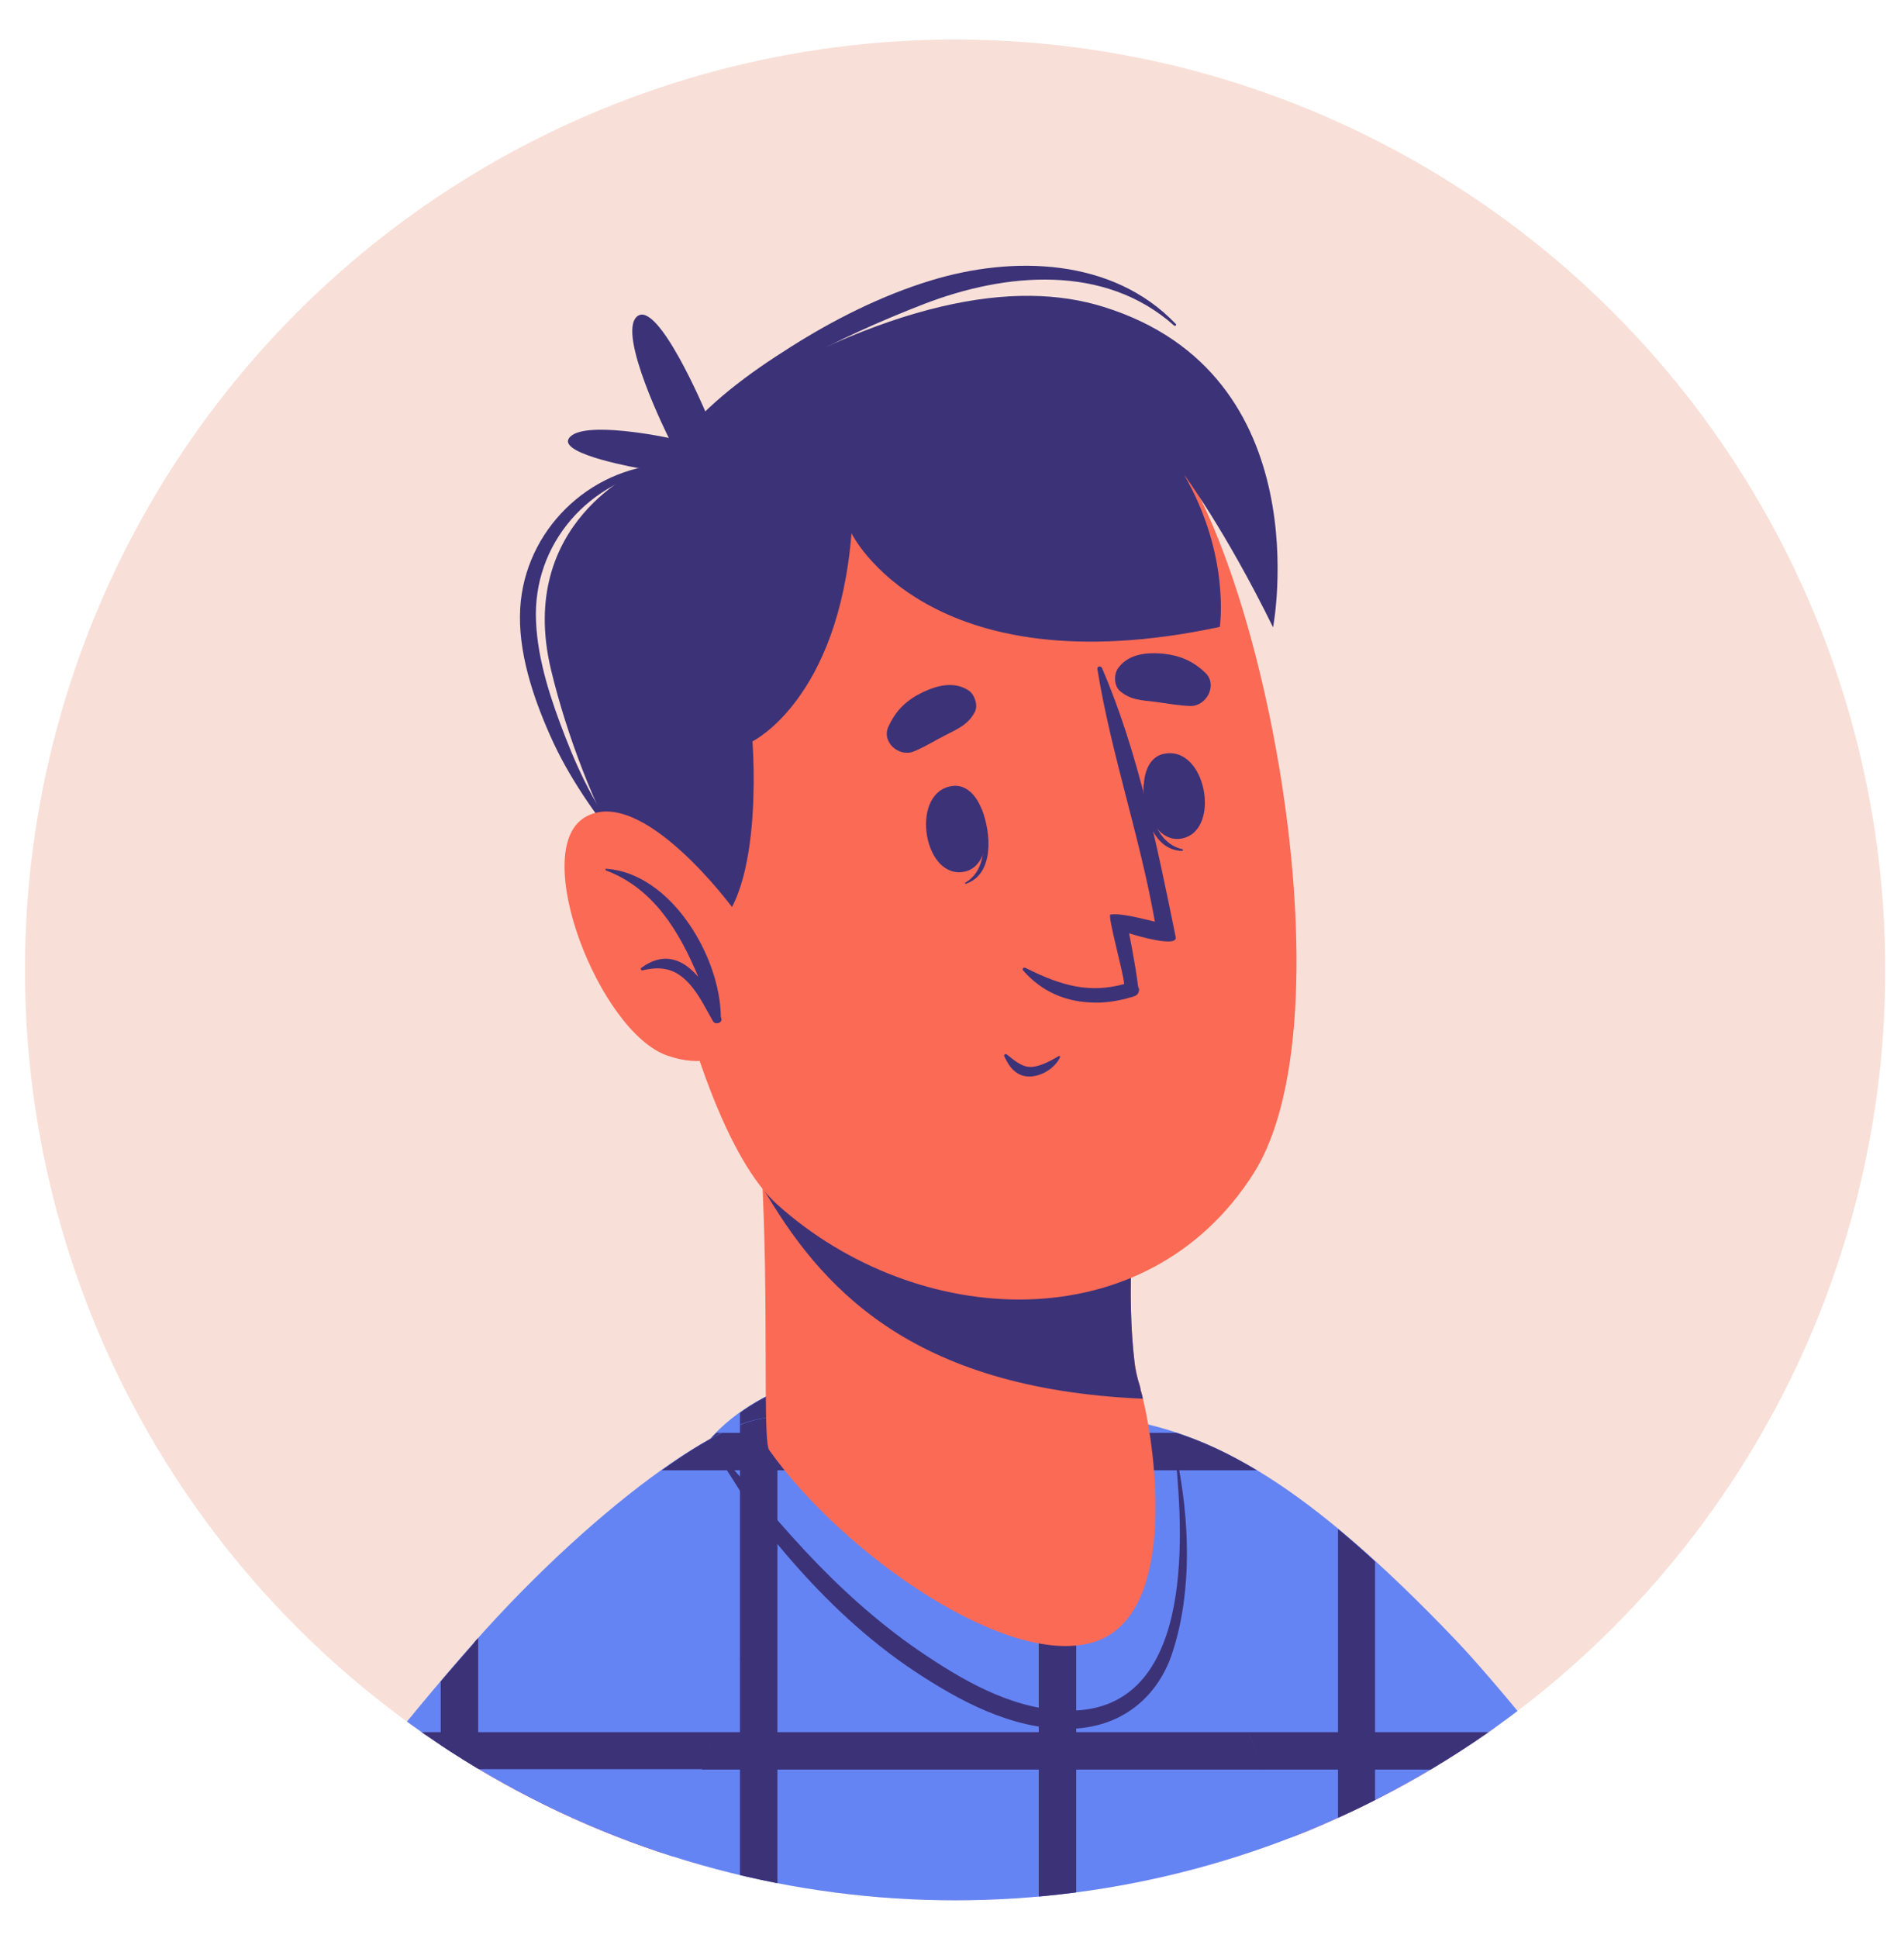 <?xml version="1.0" encoding="utf-8"?>
<!-- Generator: Adobe Illustrator 24.2.3, SVG Export Plug-In . SVG Version: 6.00 Build 0)  -->
<svg version="1.1" id="Capa_1" xmlns="http://www.w3.org/2000/svg" xmlns:xlink="http://www.w3.org/1999/xlink" x="0px" y="0px"
	 viewBox="0 0 457.5 465.5" style="enable-background:new 0 0 457.5 465.5;" xml:space="preserve">
<style type="text/css">
	.st0{fill:#F8E0D8;}
	.st1{clip-path:url(#SVGID_2_);}
	.st2{fill:#6584F3;}
	.st3{fill:#3C3278;}
	.st4{fill:#FB6A55;}
</style>
<circle class="st0" cx="229.5" cy="233" r="223.5"/>
<g>
	<defs>
		<circle id="SVGID_1_" cx="229.5" cy="233" r="223.5"/>
	</defs>
	<clipPath id="SVGID_2_">
		<use xlink:href="#SVGID_1_"  style="overflow:visible;"/>
	</clipPath>
	<g class="st1">
		<g>
			<g>
				<g>
					<path class="st2" d="M11.3,767.3h386.8c1.6-14.8-57.6-329.1-127.2-430.2c-7.9-11.5-75.5-19.8-100.4,8.7
						C39,496.9,8.1,763.7,11.3,767.3z"/>
				</g>
				<g>
					<path class="st3" d="M393.3,733v34.4h4.8C398.4,764.7,396.7,752.2,393.3,733z"/>
					<path class="st3" d="M321.5,448.2v319.1h9V475.2C327.5,466.1,324.6,457,321.5,448.2z"/>
					<path class="st3" d="M249.6,328.5v438.9h9V330.6C255.9,329.8,252.9,329.1,249.6,328.5z"/>
					<path class="st3" d="M177.8,339.4v428h9V334.2C183.5,335.7,180.5,337.4,177.8,339.4z"/>
					<path class="st3" d="M105.9,442.1v325.2h9V425.6C111.8,431.1,108.8,436.6,105.9,442.1z"/>
					<path class="st3" d="M34.1,635.9v131.5h9v-165c-2.9,10-5.5,19.7-7.9,29.2C34.8,633,34.4,634.5,34.1,635.9z"/>
					<path class="st3" d="M170.5,345.9c-2.1,2.4-4.2,4.8-6.2,7.3h116.5c-1.8-3.1-3.5-6.1-5.3-9H172.2
						C171.6,344.7,171,345.3,170.5,345.9z"/>
					<path class="st3" d="M120.5,416.1c-1.8,3-3.5,6-5.2,9h197.9c-1.2-3-2.3-6-3.4-9H120.5z"/>
					<path class="st3" d="M80.1,496.9h257.1c-0.9-3-1.8-6-2.7-9H83.9C82.6,490.9,81.3,493.9,80.1,496.9z"/>
					<path class="st3" d="M53.3,568.7h303.9c-0.8-3-1.6-6-2.3-9H56.3C55.3,562.8,54.3,565.8,53.3,568.7z"/>
					<path class="st3" d="M32.9,640.6h341.6c-0.7-3-1.3-6-2.1-9H35.2c-0.4,1.4-0.7,2.9-1.1,4.3C33.7,637.5,33.3,639,32.9,640.6z"/>
					<path class="st3" d="M17.8,712.4h371.7c-0.5-2.9-1.1-5.9-1.7-9H19.4C18.9,706.5,18.3,709.5,17.8,712.4z"/>
				</g>
			</g>
			<g>
				<path class="st4" d="M280.1,363.3c11,28.4,52.4,128.2,74.9,199.7c15.1,48,20.9,88.3,24.2,98.9c0,0-114.2-36.7-139.9-36.7
					c-39.6-0.1-103.1,82.6-87.6,93c24.5,16.3,141.3,71.7,234.5,89.1c50.7,9.5,146.2-55,138.7-106.2
					C514.3,629.2,384.4,439.7,334.9,386C309.3,358.1,266.7,328.6,280.1,363.3z"/>
				<g>
					<path class="st2" d="M531.8,716.3c-2.4,51.8-67.2,95.4-104.7,97.7c-64.8,3.9-259.2-52.7-259.2-52.7l75.6-145.6
						c0,0,132.3,44.9,135.6,46.2l0-0.1c-1.2-3.9-33.8-126.3-48.3-166.9c-0.8-2.2-1.7-4.5-2.5-6.9c-4.2-11.2-9.9-26.1-16.3-42.1
						l-0.1-0.1c-3.5-8.9-7.2-18.2-10.9-27.3l0-0.1c-16-39.7-31.5-77.5-31.5-77.5c22.3,3.7,44.3,15.4,80.4,53.2
						C385.8,432,535.8,630.8,531.8,716.3z"/>
					<g>
						<path class="st3" d="M465.2,552.4V802c3-1.6,6-3.3,9-5.1V567.2c-1.5-2.5-3-5-4.5-7.4C468.2,557.3,466.7,554.8,465.2,552.4z"/>
						<path class="st3" d="M393.3,447.6v364.8c3.1,0.4,6.1,0.7,9,0.9V459.6C399.3,455.4,396.3,451.4,393.3,447.6z"/>
						<path class="st3" d="M321.5,367.3v103c2.5,6.5,4.8,12.4,6.7,17.6c0,0,0,0,0,0.1c0.8,2.1,1.6,4.2,2.2,6.1v-119
							C327.4,372.3,324.4,369.7,321.5,367.3z"/>
						<path class="st3" d="M321.5,642.2v157.8c3,0.7,6,1.3,9,1.9V645.3C327.5,644.3,324.5,643.3,321.5,642.2z"/>
						<path class="st3" d="M249.6,617.8v165.5c1.3,0.3,2.6,0.7,3.9,1c1.7,0.4,3.4,0.8,5.1,1.3V620.9
							C255.1,619.7,252.1,618.7,249.6,617.8z"/>
						<path class="st3" d="M177.8,742.2v21.9c2.6,0.7,5.6,1.6,9,2.5v-41.7L177.8,742.2z"/>
						<path class="st3" d="M270.8,344.2c0.9,2.1,2.1,5.2,3.7,9H302c-6.8-4.1-13.1-7-19.3-9H270.8z"/>
						<path class="st3" d="M300,416.1c0.3,0.8,0.7,1.5,0.9,2.3v0.1c0.9,2.2,1.8,4.4,2.6,6.6h72.3c-2.5-3.1-4.9-6.1-7.2-9H300z"/>
						<path class="st3" d="M328.2,487.9C328.2,487.9,328.2,487.9,328.2,487.9c0.8,2.2,1.6,4.2,2.3,6.2c0.1,0.3,0.2,0.5,0.3,0.8
							c0.2,0.7,0.5,1.3,0.7,2h97.5c-2.1-3-4.2-6-6.3-9H328.2z"/>
						<path class="st3" d="M350.8,559.8c0.9,3,1.7,6,2.6,9h121.7c-0.3-0.5-0.6-1-0.9-1.5c-1.5-2.5-3-5-4.5-7.4H350.8z"/>
						<path class="st3" d="M370.9,631.6c0.9,3.2,1.7,6.2,2.5,9h139.1c-1.2-3-2.6-6-4-9H370.9z"/>
						<path class="st3" d="M230.6,640.6h86.2c-9-3-18-6.1-26.6-9h-54.9L230.6,640.6z"/>
						<path class="st3" d="M193.3,712.4h338.6c0-2.9-0.2-5.9-0.5-9H197.9L193.3,712.4z"/>
						<path class="st3" d="M218.7,775.3c9.5,2.5,19.9,5.2,30.9,8c1.3,0.3,2.6,0.7,3.9,1h238.4c3.5-2.8,6.8-5.8,10-9H218.7z"/>
					</g>
					<g>
						<path class="st3" d="M218.3,729.8c5.4-10.3,10.9-20.6,16.3-30.9c5.3-10.1,10.7-20.1,16.1-30.1c5.6-10.4,11.5-20.7,16-31.6
							c0.1-0.2-0.2-0.4-0.3-0.2c-6.8,9-12.4,18.9-18,28.6c-5.8,10.1-11.4,20.3-17,30.5c-5.5,10-10.8,20.1-16,30.3
							c-5.3,10.4-10.7,21.3-14.6,32.3c-0.2,0.4,0.5,0.9,0.8,0.4C207.7,749.8,213.1,739.7,218.3,729.8z"/>
						<path class="st3" d="M419.5,683.3l-40.4-21.4l-0.1-0.1l0-0.1c-1.2-3.9-33.8-126.3-48.3-166.9c-0.8-2.2-1.7-4.5-2.5-6.9
							c-4.2-11.2-9.9-26.1-16.3-42.1L419.5,683.3z"/>
						<path class="st3" d="M453,701.1c-11.2-8.4-23.3-15.9-35.5-22.8c-6.1-3.4-12.3-6.6-18.7-9.5c-6.8-3-14-5.2-20.7-8.3
							c-0.5-0.2-0.9,0.6-0.4,0.8c6.3,2.9,12.3,6.8,18.4,10.1c6.3,3.5,12.7,6.8,19.1,10.1c12.6,6.5,25,13.3,37.5,20
							C452.9,701.8,453.3,701.3,453,701.1z"/>
					</g>
				</g>
			</g>
			<g>
				<g>
					<path class="st4" d="M423.6,669.8c-10.1,0.1-71.3-16.2-80.3-7.8c-54.3,51.2-71.5,40.9-83.1,47.6
						c-89.5,51.5-209,112-251.7,112.4c-64.7,0.5-90.5-53.8-79.7-105.1c21.3-101.4,158-299.2,219.9-351.7
						c32.8-27.8,30.2,14.1,16.6,59.8c-8,26.7-21.9,66.5-36.1,105.5C116.8,565.1,83.4,654,82.8,656.1l0,0.1c-0.1,0.1-0.1,0.2-0.1,0.2
						c0,0.2,0.2,0.3,0.7,0.1c2.8-0.5,79.4-36.6,156.4-56.4c27.1-7,83.6-16.9,103.9-7.9c12,5.4,12.2,12.6,12.2,12.6s9.7-0.9,19.8,7.5
						c6.8,5.6,8.9,13.4,8.9,13.4s10.6,1.5,16.1,7.6c6.6,7.3,7.1,15,7.1,15C422.1,652.1,423.6,669.8,423.6,669.8z"/>
					<g>
						<path class="st3" d="M333.2,602.6c-8.2,0.1-16.1,1.3-24.1,2.7c-0.5,0.1-0.5,0.9,0.1,0.9c7.9-0.9,15.8-1,23.8-1.3
							c7.9-0.3,15.9-0.4,23.7-0.3c0,0,0.1-0.1,0-0.1C348.7,603.2,341.1,602.5,333.2,602.6z"/>
						<path class="st3" d="M384.4,625.2c-14-3.8-25.2-6-42.8-3.8c-0.6,0.1-0.5,0.9,0,0.9c16.7-1,27.6,0.7,42.7,3.2
							C384.5,625.5,384.5,625.2,384.4,625.2z"/>
						<path class="st3" d="M407.6,647.8c-14.1-5.8-24.9-7.6-40.5-7.6c-0.6,0-0.7,0.8-0.2,0.9c15,1.4,25.9,3.6,40.4,7.3
							C407.8,648.6,408,648,407.6,647.8z"/>
						<path class="st3" d="M236.1,601c-6.7,0.9-13.4,2.9-20,4.5c-7,1.7-14,3.6-20.9,5.9c-13.7,4.5-27.1,10-40.2,16
							c-0.5,0.2-0.2,1,0.3,0.8c13.4-4.7,26.9-9.1,40.5-13.4c6.7-2.1,13.3-4.3,19.9-6.5c6.8-2.2,13.9-3.9,20.6-6.5
							C236.7,601.6,236.6,600.9,236.1,601z"/>
					</g>
				</g>
				<g>
					<path class="st2" d="M182.5,615.5c14.2-4.8,20.6-4.8,20.6-4.8l80.5,136c0,0-221.8,79.9-267.4,84.5
						c-45.5,4.7-97.4-31.2-98.2-88.4c-1.2-80.4,129.8-273.4,195.7-348c30.2-34.2,65.4-59,74.4-53.4c10.6,6.6-8.7,49.6-18.8,81.7
						c-18.7,59.2-85.9,233.4-85.9,233.4S165.7,621.2,182.5,615.5z"/>
					<g>
						<path class="st3" d="M249.6,689.2v69.5c3.2-1.1,6.2-2.2,9-3.2v-52.1H258L249.6,689.2z"/>
						<path class="st3" d="M177.8,342.3v56.3c3.3-9.1,6.5-18.2,9-26.5v-31.3C184.6,340.3,181.6,340.8,177.8,342.3z"/>
						<path class="st3" d="M177.8,617.2v166.4c3-1,6-2.1,9-3V614.1c-1.3,0.4-2.7,0.9-4.2,1.4C181.3,615.9,179.7,616.5,177.8,617.2z"
							/>
						<path class="st3" d="M105.9,403.9v193.8c2.9-7.5,5.9-15.5,9-23.8V393.5c-0.4,0.4-0.8,0.8-1.1,1.3
							C111.3,397.7,108.6,400.7,105.9,403.9z"/>
						<path class="st3" d="M105.9,646.9v160.2c3-0.9,6-1.9,9-2.8V643.1C111.8,644.4,108.7,645.7,105.9,646.9z"/>
						<path class="st3" d="M34.1,499.5v328.4c2.8-0.6,5.8-1.4,9-2.2V486.5c-0.3,0.5-0.7,0.9-1,1.4c-2.1,3-4.2,6-6.3,9
							C35.3,497.8,34.7,498.6,34.1,499.5z"/>
						<path class="st3" d="M-37.7,616.7v201.8c2.9,1.7,5.9,3.3,9,4.7V600.3C-31.9,605.8-34.9,611.3-37.7,616.7z"/>
						<path class="st3" d="M159,353.2h32.1c0.4-3.8,0.3-6.8-0.7-9h-16.9C169.2,346.3,164.3,349.4,159,353.2z"/>
						<path class="st3" d="M88.7,425h80.1c0.2-0.7,0.4-1.3,0.6-1.9c0.7-2.3,1.5-4.7,2.3-7H95.9C93.5,418.9,91.1,421.9,88.7,425z"/>
						<path class="st3" d="M35.9,496.9h107.7c1.1-3,2.2-6,3.3-9H42.1C40,490.9,37.9,493.9,35.9,496.9z"/>
						<path class="st3" d="M-10.5,568.7h127.3c1.1-3,2.2-5.9,3.4-9H-5C-6.9,562.8-8.7,565.7-10.5,568.7z"/>
						<path class="st3" d="M120.9,640.6h99.9l-5.3-9h-73.2C135.2,634.6,127.8,637.6,120.9,640.6z"/>
						<path class="st3" d="M-49.9,640.6H89.6c1-2.7,2.2-5.7,3.4-9H-45.4C-47,634.6-48.4,637.6-49.9,640.6z"/>
						<path class="st3" d="M-77.7,712.4h341.1l-4.7-8v-1H-75.3C-76.2,706.5-77.1,709.5-77.7,712.4z"/>
						<path class="st3" d="M-75.4,775.3c1.3,3.1,2.7,6.1,4.3,9h246.7c0.7-0.3,1.5-0.5,2.2-0.7c3-1,6-2.1,9-3
							c5.1-1.8,10.2-3.5,15.1-5.2H-75.4z"/>
					</g>
					<g>
						<path class="st3" d="M202.4,610.5c-12.5,0.7-66.5,19.5-93,30.9c-26.4,11.3-51.8,24.8-75.6,40.9c-13.5,9.1-26.3,19-38.9,29.2
							c-0.4,0.4,0,1.1,0.5,0.7c23.3-16.7,48.2-31.5,73.4-45.1c25.1-13.5,50.6-26.4,77.1-36.7c15.1-5.9,41.1-14.7,55.9-18.6
							C205.9,610.7,202.8,610.5,202.4,610.5z"/>
						<path class="st3" d="M149.2,491.6c-3.4,5.5-6.8,10.9-9.7,16.6c-0.1,0.3-0.3,0.5-0.4,0.8c4.3-13,8.4-26.1,12.3-39.3
							c0.2-0.8-1.1-1.2-1.4-0.5c-19.1,48.3-36.7,97.1-53.9,146.1c-4.8,13.7-9,27.5-13.4,41.4c-0.2,0.5,0.6,0.7,0.8,0.3
							c5.2-11.9,10.5-23.6,15.3-35.7c4.8-12.1,9.2-24.3,13.7-36.4c7.9-21.3,15.4-42.7,22.6-64.2c2.3-3.8,4.6-7.5,6.7-11.4
							c3.1-5.6,5.7-11.4,8.3-17.3C150.4,491.4,149.5,491.1,149.2,491.6z"/>
						<path class="st3" d="M229.7,717c-5.9-10-11.7-20.1-17.6-30.1c-5.8-9.8-11.4-19.7-17.1-29.6c-5.8-10.2-11.5-20.7-18.4-30.3
							c-0.1-0.2-0.4,0-0.3,0.2c4,10.5,9.5,20.5,14.8,30.4c5.5,10.2,11.2,20.4,16.9,30.6c5.6,9.9,11.4,19.8,17.3,29.5
							c6,10.1,12.4,20.4,19.7,29.5c0.3,0.4,1,0.1,0.8-0.4C241.1,736.6,235.3,726.7,229.7,717z"/>
						<path class="st3" d="M286.8,746.9c-6.7-13.2-17.1-26.1-24.8-38.6c-0.3-0.5-1,0-0.7,0.5c7,11.8,13.4,24.4,20.1,36.4
							C251,757.7,218.6,769,187.5,780c-31.9,11.3-64,22-96.5,31.4c-18.2,5.2-36.4,10.9-54.7,15.7c-1.1,0.3-0.8,1.2,0.3,1
							c32.9-6.2,65.2-15.7,97.1-25.8c32.5-10.3,64.6-21.8,96.5-33.8C248.2,761.8,287.4,748,286.8,746.9z"/>
					</g>
				</g>
				<g>
					<path class="st4" d="M234,601.1c-41.9,10.7-90.1,28.4-111.7,36.8c-0.6,0.2-1.1,0.4-1.6,0.6c-19,7.5-30.8,13-33.6,13.5
						c-0.2-0.1-0.4-0.3-0.6-0.4l0-0.1c-2-1.4-3.9-2.5-5.9-3.2c-5.4-1.9-56.9-8.4-55.6-24.3c1.3-15.8,22.3-14.8,25.3-14.6
						c-3.3-0.7-31.3-7.3-22.2-21.3c6.4-9.9,34.1-8.5,36.9-8.3c-2.8-0.9-28.5-9.3-19.7-23.6c6.3-10.2,37.3-8.9,40.8-8.3
						c-2.9-1.1-25.8-4.9-15.1-17.2c7.4-8.6,65.7,0.1,91.5,13.1C201.2,563,234,601.1,234,601.1z"/>
					<g>
						<path class="st3" d="M122.3,637.9c-0.6,0.2-1.1,0.4-1.6,0.6c-8.9-6.9-42.8-24.9-69.3-28.3c-1.6-0.2-1.8-1.2,0-1.1
							C84.2,610.6,113.7,629.9,122.3,637.9z"/>
						<path class="st3" d="M66.4,580.8c36.7,7.3,53.3,15.4,84.8,35.4c0.4,0.3,0.9-0.4,0.5-0.7c-29.4-22-47.7-32.9-85-35.7
							C65,579.8,64.7,580.5,66.4,580.8z"/>
						<path class="st3" d="M87.4,548.7c35.2,9.4,53.7,17.5,82.1,40.4c0.7,0.5,1.5-0.3,0.9-0.9c-26.7-25.9-49.8-36.2-82.6-40.5
							C85.5,547.4,85.1,548.1,87.4,548.7z"/>
					</g>
				</g>
			</g>
			<g>
				<g>
					<g>
						<g>
							<path class="st4" d="M263.6,394.2c-20.8,7.5-61.3-21.1-78.8-45.9c-1.2-1.7-0.6-21.2-1-44.9c-0.3-14.4-0.9-30.4-2.6-45
								l93.9,11.8c0,0-5.5,31.6-2.5,56.9c0.3,2.1,0.7,4.1,1.3,5.9c0.1,0.3,0.2,0.6,0.2,1C277.3,345.2,283.7,386.9,263.6,394.2z"/>
						</g>
						<path class="st3" d="M274.1,334c0.2,0.6,0.4,1.3,0.5,2c-56.2-2.4-77.6-27.1-91.4-50.8c-0.4-9-1-18.2-2-26.9l93.9,11.8
							c0,0-5.5,31.6-2.5,57c0.2,2.1,0.7,4,1.3,5.9C274,333.3,274,333.7,274.1,334z"/>
					</g>
					<g>
						<g>
							<path class="st4" d="M155.8,141.6c-9.8,32.6,7.7,126.8,30.9,147.7c33.7,30.3,88.8,33.1,114.5-7.4c25-39.3,0-161.5-26-180.5
								C237,73.4,170.3,93.4,155.8,141.6z"/>
						</g>
						<g>
							<g>
								<path class="st3" d="M235.9,194.4c-0.1-0.2-0.4,0.4-0.4,0.7c1.3,6.3,1.8,13.8-3.5,16.9c-0.2,0.1-0.1,0.4,0.1,0.3
									C238.9,210,238.2,200.1,235.9,194.4z"/>
								<path class="st3" d="M229,188.8c-10.3,1.1-7.4,21.7,2.1,20.7C240.6,208.5,237.7,187.9,229,188.8z"/>
							</g>
							<g>
								<path class="st3" d="M274.8,188.5c0-0.3,0.5,0.2,0.6,0.5c0.7,6.4,2.6,13.6,8.7,15c0.2,0,0.2,0.4,0,0.4
									C276.8,204.3,274.4,194.7,274.8,188.5z"/>
								<path class="st3" d="M279.6,181.1c10.2-2.2,13.9,18.3,4.5,20.3C274.8,203.4,271.1,182.9,279.6,181.1z"/>
							</g>
							<path class="st3" d="M219.6,180.5c2.7-1.1,5-2.6,7.6-3.9c2.9-1.5,5.4-2.5,7-5.5c0.9-1.6,0-4.2-1.4-5.2
								c-3.5-2.3-7.5-1.3-11.1,0.4c-3.9,1.9-6.4,4.3-8.2,8.2C211.7,178.2,216,182,219.6,180.5z"/>
							<path class="st3" d="M286.1,169.6c-2.9-0.1-5.6-0.6-8.5-1c-3.3-0.4-5.9-0.4-8.5-2.6c-1.4-1.2-1.5-3.9-0.5-5.4
								c2.4-3.4,6.5-3.9,10.5-3.6c4.3,0.4,7.5,1.7,10.6,4.7C292.6,164.6,289.9,169.6,286.1,169.6z"/>
							<path class="st3" d="M241.9,253.3c1.7,1.3,3.6,3.1,5.9,3c2.2-0.1,4.7-1.5,6.6-2.6c0.2-0.1,0.4,0.1,0.3,0.3
								c-1.3,2.7-4.6,4.7-7.6,4.6c-3-0.1-4.7-2.4-5.8-4.9C241.2,253.3,241.6,253.1,241.9,253.3z"/>
							<g>
								<g>
									<path class="st3" d="M245.9,233.2c4.4,5,10,7.3,15.9,7.6c2.6,0.2,5.3-0.1,7.9-0.7c0.5-0.1,1-0.2,1.5-0.4
										c0.5-0.1,0.9-0.2,1.4-0.4c0.7-0.2,1.1-0.9,1.1-1.6l0,0c0-0.2-0.1-0.4-0.2-0.6c0,0,0,0,0,0l-0.1-0.6
										c-0.6-4.9-2.1-12.3-2.1-12.3c1.9,0.6,11.7,3.5,11.2,0.9c-4.3-21.1-9-44.5-17.7-64.6c-0.3-0.7-1.3-0.4-1.1,0.3
										c3.3,20.4,10.2,40.1,13.8,60.6c-3.1-0.7-8.1-2.1-10.7-1.7c-0.7,0.3,3.2,14.3,3.3,16.5c0,0,0,0.1,0,0.2
										c-8.1,2.2-14.7,0.6-23.5-3.8C245.9,232.2,245.5,232.7,245.9,233.2z"/>
								</g>
							</g>
						</g>
						<g>
							<path class="st3" d="M167.4,225.4c16.9-3.9,13.4-47.3,13.4-47.3s20.6-10,23.8-50c0,0,18.1,37.5,88.5,22.5
								c0,0,2.6-17.2-8.6-36.6c0,0,9.8,13.1,21.4,36.7c0,0,11.6-60.8-40.8-77c-20.8-6.5-51.3-2-95.6,25.2c0,0-11.4-27-16.4-22.9
								c-5,4.1,7.6,29.2,7.6,29.2s-21-4.5-24,0.1c-2.6,3.9,17.5,7.3,17.5,7.3s-30.3,12.8-21.8,48.3
								C140.2,193.4,159,227.3,167.4,225.4z"/>
							<path class="st3" d="M159.9,111.5c-18.5,1-33.8,16-34.9,34.6c-0.6,10.3,3,21.1,7.1,30.4c4.5,10.2,10.8,19,17.7,27.7
								c0.4,0.5,1.1-0.2,0.7-0.7c-6.3-7.7-11-17-14.6-26.3c-3.4-8.7-6.7-18.4-7.1-27.9c-0.9-18.7,12.9-34.2,31.2-36.8
								C160.6,112.4,160.5,111.5,159.9,111.5z"/>
							<path class="st3" d="M223.6,67.4c-11.8,3.6-23.3,9.4-33.7,16c-10,6.3-19.7,13.4-27.1,22.7c-0.4,0.5,0.2,1.1,0.7,0.7
								c16.7-15.1,37.7-25.7,58.6-33.8c19.5-7.5,43.3-9.7,60,5.2c0.3,0.2,0.7-0.1,0.4-0.4C267.4,62,243.5,61.3,223.6,67.4z"/>
						</g>
						<g>
							<path class="st4" d="M176.2,218.3c0,0-22-30-35.6-22c-13.6,7.9,3.4,51.7,19.8,57.3c16.4,5.7,21.9-9.4,21.9-9.4L176.2,218.3z"
								/>
							<path class="st3" d="M145.7,208.7c-0.3,0-0.3,0.3-0.1,0.4c11.5,4.3,17.7,14.8,22.2,25.6c-3.5-4.1-8.1-6.3-13.7-2.2
								c-0.3,0.2,0,0.7,0.3,0.6c4.6-1.1,8-0.4,11.3,3.3c2.3,2.6,3.9,5.9,5.6,8.9c0.6,1,2.4,0.4,2-0.7c0-0.1-0.1-0.2-0.1-0.3
								C173.1,229.9,161.3,209.8,145.7,208.7z"/>
						</g>
					</g>
				</g>
			</g>
			<path class="st3" d="M282.8,350.3c0-0.2-0.3-0.2-0.3,0c1.8,18.7,4.7,62-27,60.6c-12.8-0.5-24.6-7.5-34.6-14.3
				c-10.2-7-19.3-15.3-27.6-24.2c-9.2-9.9-12.3-14.5-19-21.5c-0.4-0.4-1.1,0.1-0.8,0.5c6.9,10.5,7.5,12.9,16.5,23.3
				c8.7,10,18.5,19.3,29.8,26.8c10.6,7,23.2,13.9,36.7,13.8c12.9,0,22-7.7,25.4-18.9C286.5,381.9,285.8,365,282.8,350.3z"/>
		</g>
	</g>
</g>
</svg>
